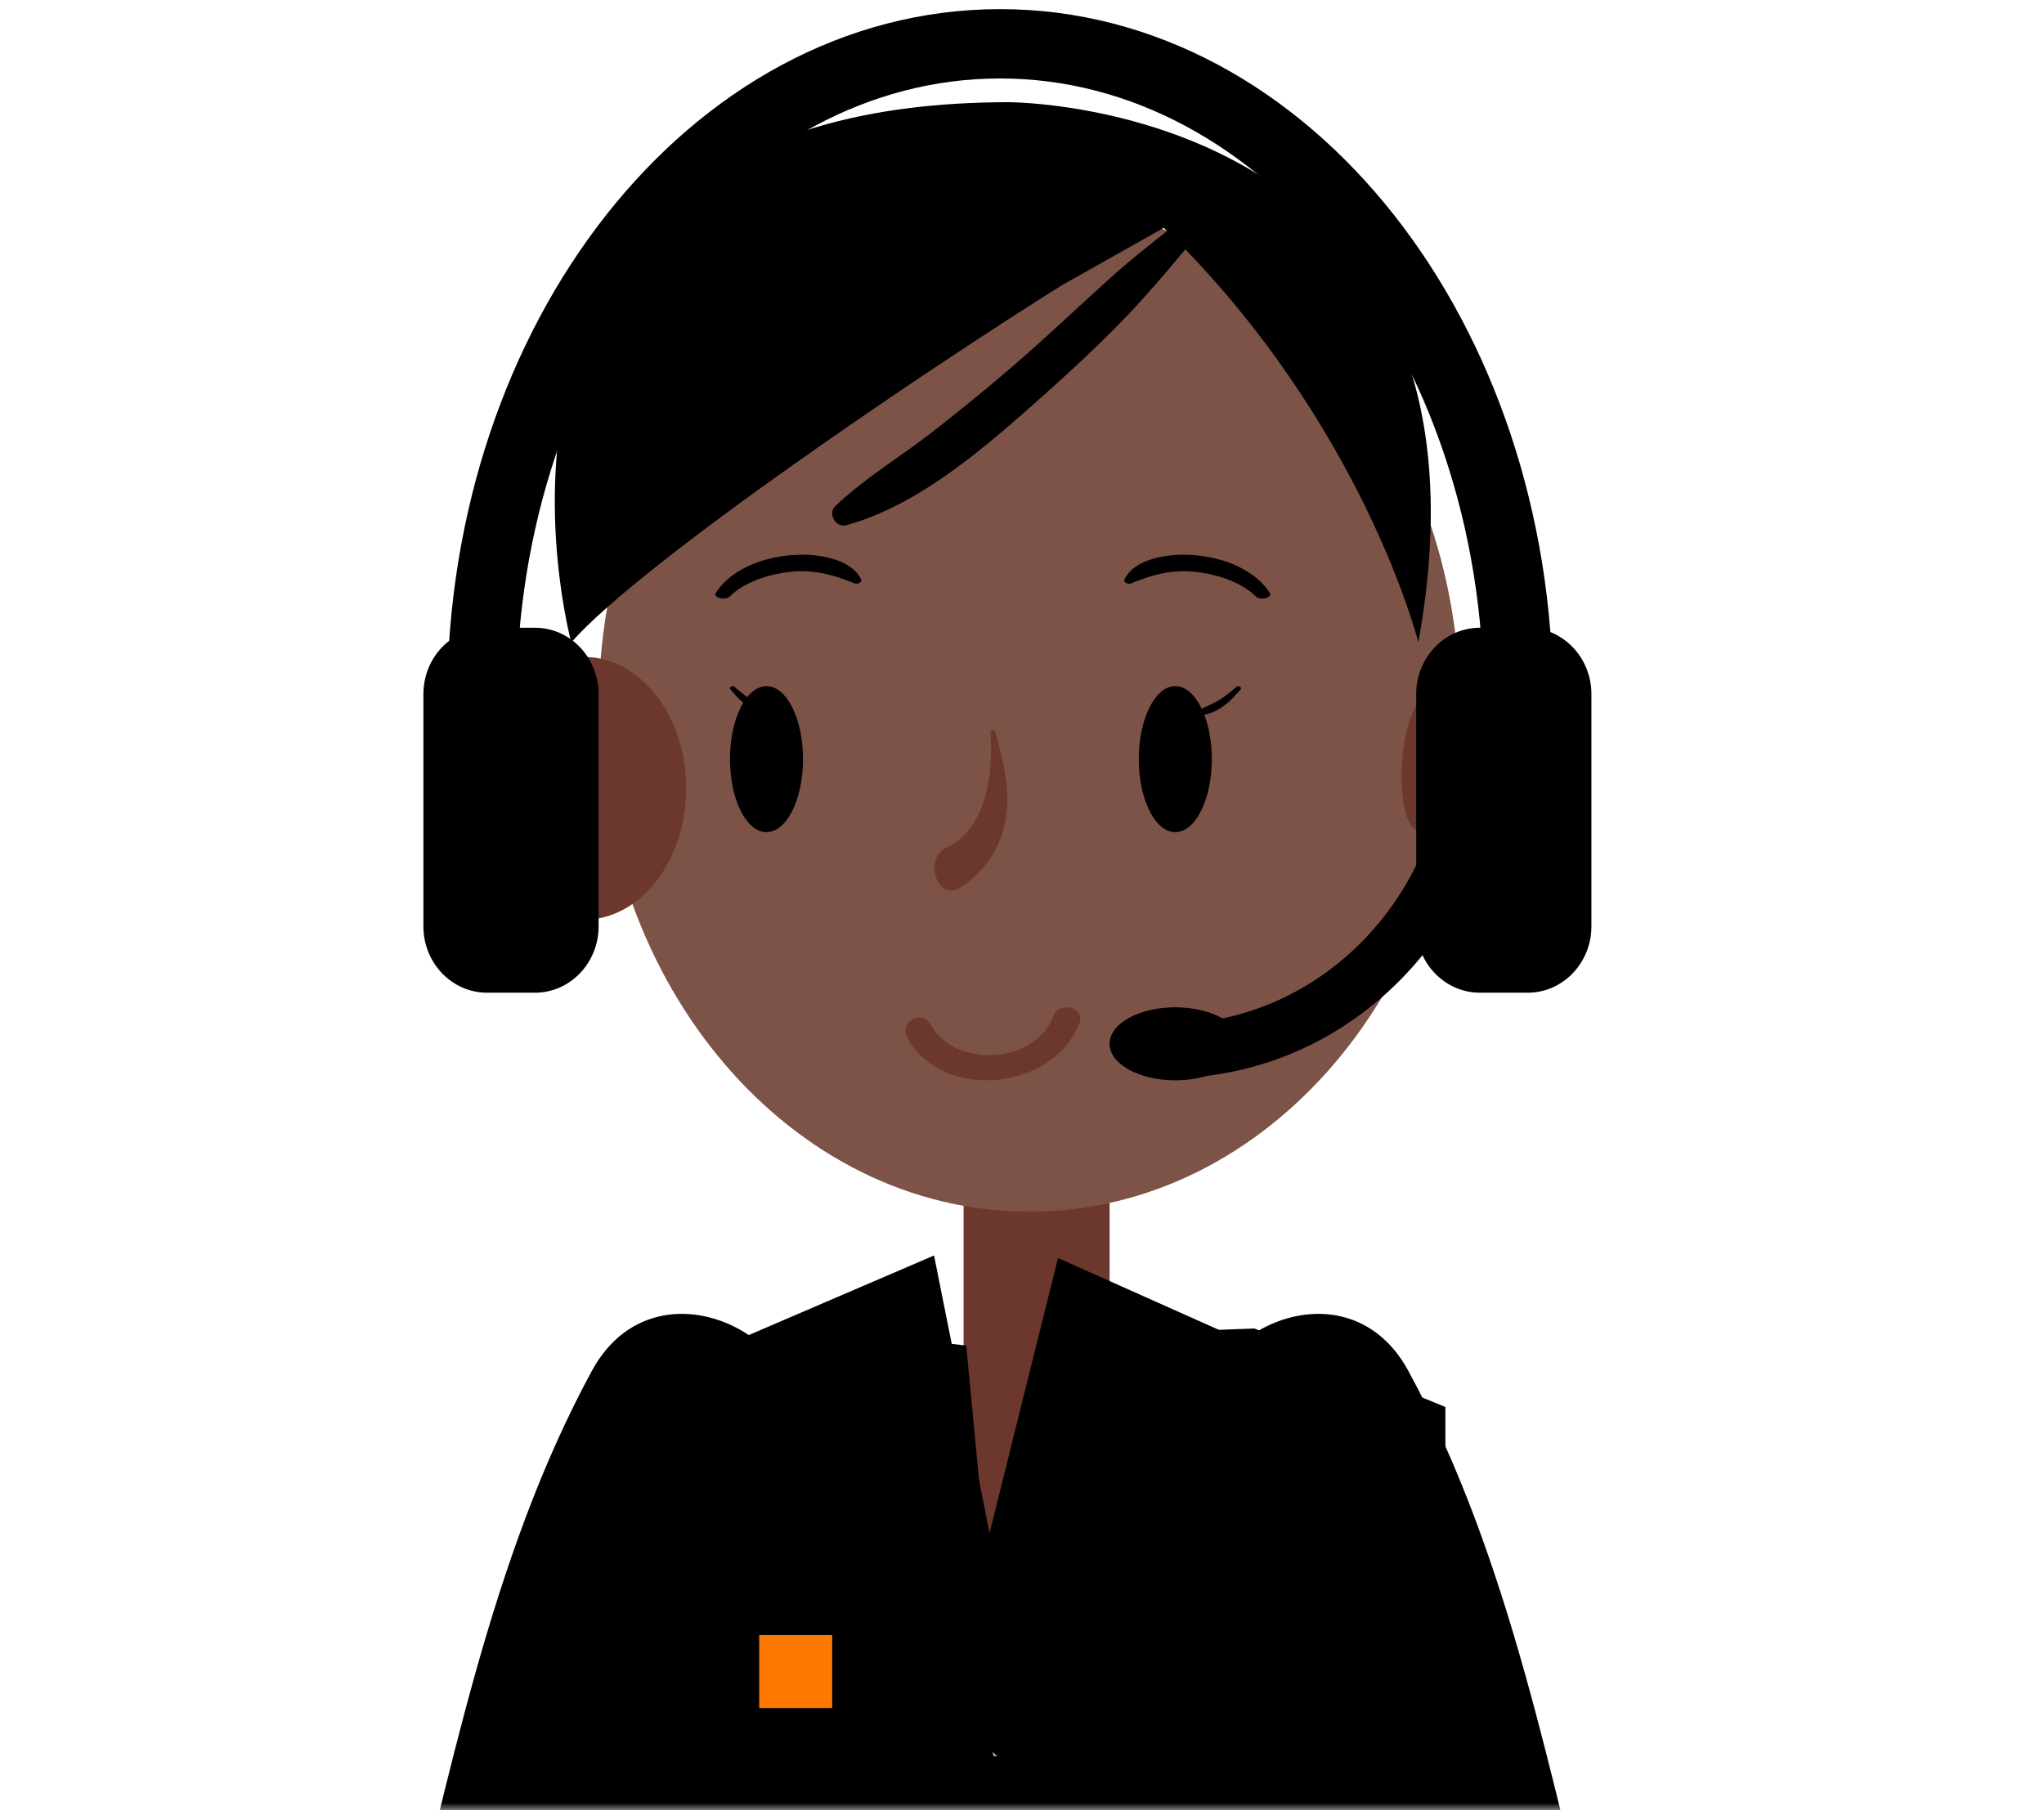 <svg xmlns="http://www.w3.org/2000/svg" xmlns:xlink="http://www.w3.org/1999/xlink" width="140" height="124" viewBox="0 0 140 124">
    <defs>
        <path id="a" d="M0 0h140v124H0z"/>
        <path id="c" d="M0 172h105V0H0z"/>
    </defs>
    <g fill="none" fill-rule="evenodd">
        <mask id="b" fill="#fff">
            <use xlink:href="#a"/>
        </mask>
        <g mask="url(#b)">
            <g transform="translate(17 2)">
                <path fill="#6C382D" d="M49 101.76c0 2.34 2.239 4.24 5 4.24 2.76 0 5-1.9 5-4.24V66.24C59 63.9 56.76 62 54 62c-2.761 0-5 1.9-5 4.24v35.52z"/>
                <path fill="#62342D" d="M89 52c0 4.97-3.134 9-7 9s-7-4.03-7-9 3.134-9 7-9 7 4.03 7 9"/>
                <path fill="#7C5346" d="M83 46.5C83 65.554 69.792 81 53.5 81S24 65.554 24 46.5C24 27.446 37.208 12 53.5 12S83 27.446 83 46.5"/>
                <path fill="#6C382D" d="M30 52c0 4.97-3.135 9-7 9-3.866 0-7-4.03-7-9s3.134-9 7-9c3.865 0 7 4.03 7 9"/>
                <path fill="#000" d="M55.74 17.535C46.853 23.075 26.997 36.46 22.129 42c0 0-10.078-37 29.99-37 0 0 34.699 0 28.03 37 0 0-3.785-15.12-17.434-28.396l-6.975 3.93zM53.675 137.333L49.18 90.17 39.078 89 26 94.38V171h56V94.38L68.922 89l-10.755.403z"/>
                <path fill="#000" d="M86.995 172c-2.733-10.394-6.924-21.635-9.855-31.993-1.985-7.017-3.205-14.23-4.86-21.329-.8-3.433-1.706-6.841-2.747-10.208-1.116-3.603-1.802-5.462-3.496-8.584-4.844-8.935 8.584-16.91 13.426-7.98 7.031 12.962 9.722 28 13.378 42.098 1.47 5.667 2.305 11.123 4.352 16.591 2.437 6.51 4.335 14.603 5.807 21.405H86.995zM16.005 172c2.732-10.394 6.924-21.635 9.855-31.993 1.985-7.017 3.205-14.23 4.86-21.329.8-3.433 1.706-6.841 2.747-10.208 1.116-3.603 1.802-5.462 3.495-8.584 4.846-8.935-8.582-16.91-13.425-7.98-7.031 12.962-9.722 28-13.378 42.098-1.47 5.667-2.306 11.123-4.353 16.591C3.37 157.105 1.472 165.198 0 172h16.005z"/>
                <path fill="#000" d="M55.467 84.174l-4.689 18.838L46.976 84 34 89.573l16.589 59.66.218.767.223-.789L68 89.771z"/>
                <path fill="#A5A5A5" d="M51.309 118.31c-.309 0-.309 0-.309-.31"/>
                <path fill="#000" d="M65.12 12.121c-2.02 1.604-4.023 3.088-5.958 4.821-2.043 1.83-4.03 3.726-6.091 5.534a139.555 139.555 0 0 1-6.331 5.203c-2.155 1.678-4.52 3.084-6.511 4.974-.575.547.033 1.513.734 1.322 4.987-1.356 9.559-5.37 13.416-8.809 1.963-1.75 3.905-3.545 5.734-5.45 2.04-2.123 3.825-4.37 5.739-6.6.43-.502-.156-1.452-.732-.995M38 50c0 2.761-1.12 5-2.5 5S33 52.761 33 50s1.12-5 2.5-5 2.5 2.239 2.5 5M32.995 38.852c.867-.881 2.4-1.463 4.017-1.667 1.7-.215 3.101.205 4.484.764.249.1.57-.066.492-.236-.62-1.382-2.934-1.893-5.053-1.658-2.279.253-4.033 1.22-4.897 2.545-.23.352.657.556.957.252"/>
                <path fill="#000" d="M33.028 45.22c.636.761 1.517 1.658 2.738 1.779.194.019.319-.22.165-.315-.449-.278-.975-.447-1.427-.726a8.013 8.013 0 0 1-1.188-.914c-.136-.124-.403.038-.288.176M61 50c0 2.761 1.119 5 2.5 5 1.38 0 2.5-2.239 2.5-5s-1.12-5-2.5-5c-1.381 0-2.5 2.239-2.5 5M69.962 38.6c-.864-1.325-2.62-2.292-4.898-2.545-2.117-.235-4.432.276-5.052 1.658-.077.17.242.337.492.236 1.39-.562 2.774-.975 4.484-.764 1.615.2 3.152.789 4.017 1.667.296.301 1.19.105.957-.252"/>
                <path fill="#000" d="M67.684 45.044c-.364.332-.75.643-1.188.914-.452.28-.978.448-1.427.726-.153.094-.03.334.165.315 1.22-.12 2.102-1.018 2.738-1.779.114-.136-.15-.3-.288-.176"/>
                <path fill="#6C382D" d="M50.839 48.207c.228 3-.395 6.644-2.98 7.829-1.703.78-.606 3.805.965 2.739 1.54-1.046 2.74-2.595 3.071-4.729.337-2.17-.204-3.87-.705-5.896-.055-.222-.37-.193-.351.057M81.632 45.005c-1.651.312-2.348 2.64-2.567 4.768-.15 1.45-.166 5.18 1.379 5.227.113.003.246-.155.23-.33-.123-1.42-.624-2.596-.583-4.109.044-1.577.44-3.94 1.643-4.476.391-.174.346-1.165-.102-1.08"/>
                <path fill="#F6A152" d="M19.266 46.085c1.204.537 1.6 2.898 1.643 4.476.042 1.52-.46 2.686-.583 4.109-.015.175.118.334.23.33 1.545-.047 1.528-3.778 1.38-5.227-.22-2.129-.917-4.456-2.567-4.768-.444-.084-.498.904-.103 1.08"/>
                <path fill="#000" d="M24 61.454C24 63.964 22.047 66 19.637 66h-3.273C13.954 66 12 63.965 12 61.454V45.546C12 43.036 13.954 41 16.364 41h3.273C22.047 41 24 43.035 24 45.546v15.908zM80 61.454C80 63.964 81.953 66 84.364 66h3.272C90.046 66 92 63.965 92 61.454V45.546C92 43.036 90.046 41 87.636 41h-3.272C81.954 41 80 43.035 80 45.546v15.908z"/>
                <path stroke="#000" stroke-width="4.75" d="M16 46C16 21.147 31.894 1 51.5 1S87 21.147 87 46"/>
                <path stroke="#000" stroke-width="3.712" d="M84 48c0 12.15-9.402 22-21 22"/>
                <path fill="#000" d="M68 69.5c0 1.38-2.014 2.5-4.5 2.5S59 70.88 59 69.5c0-1.381 2.014-2.5 4.5-2.5s4.5 1.119 4.5 2.5"/>
                <path fill="#6C382D" d="M45.107 69.012c2.434 4.543 10.127 3.65 11.837-.956.393-1.056-1.408-1.51-1.798-.46-1.223 3.295-6.763 3.65-8.429.541-.535-.998-2.144-.121-1.61.875"/>
                <mask id="d" fill="#fff">
                    <use xlink:href="#c"/>
                </mask>
                <path fill="#FF7900" d="M35 115h5v-5h-5z" mask="url(#d)"/>
            </g>
        </g>
    </g>
</svg>
